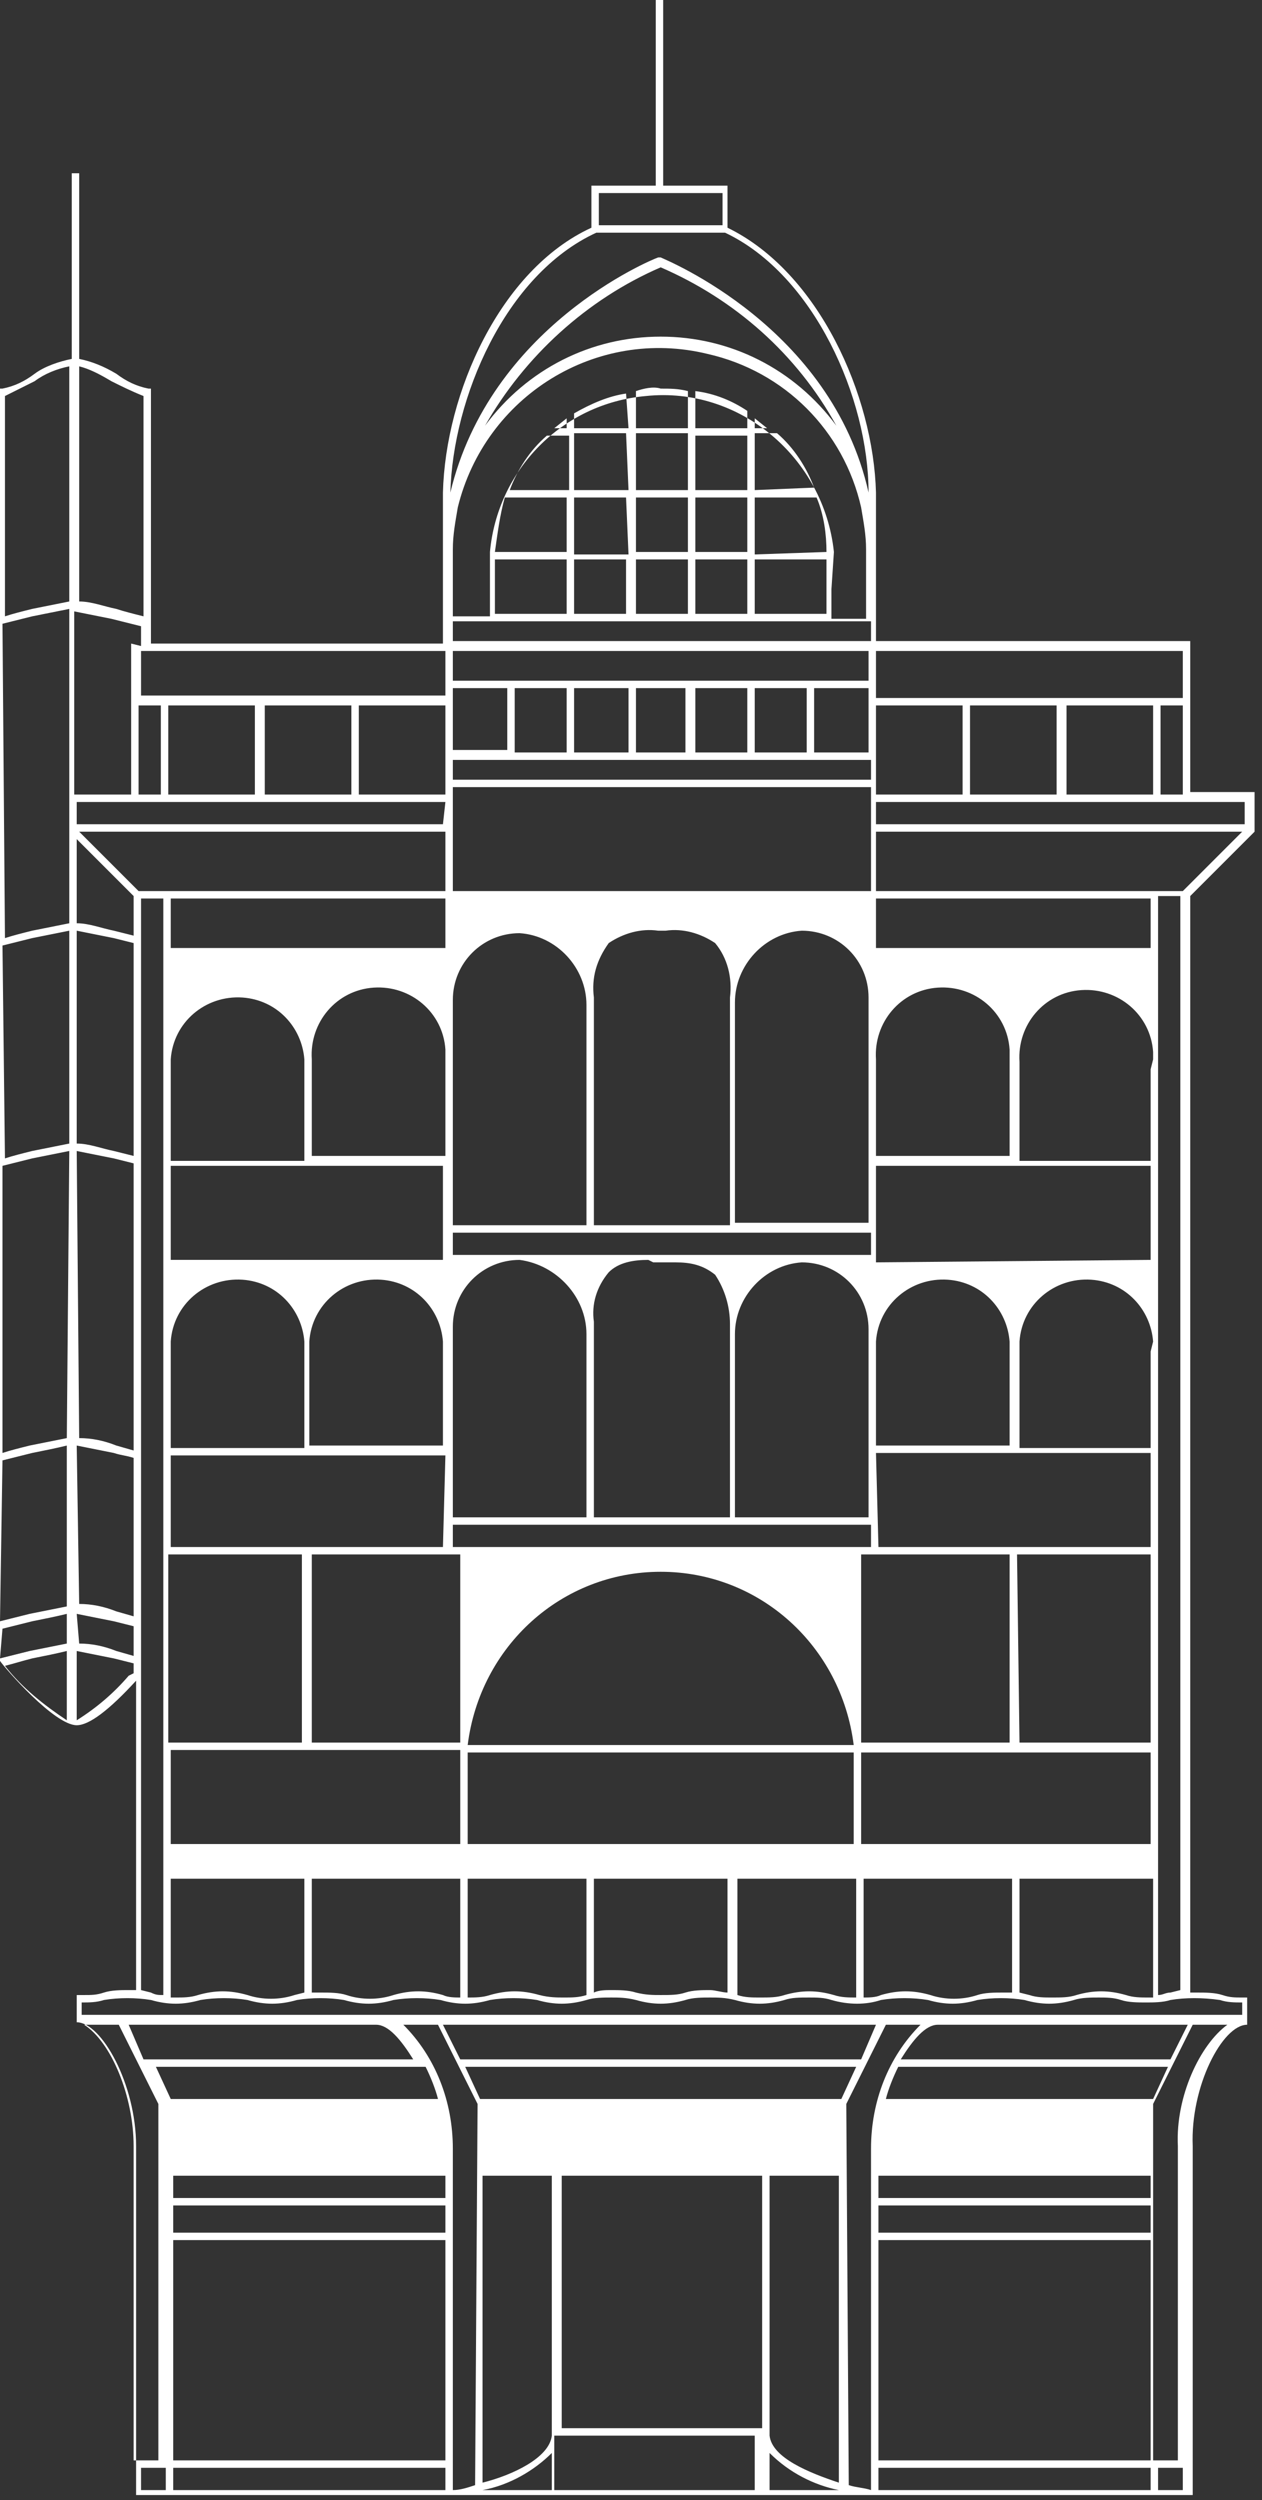 <svg width="51" height="101" viewBox="0 0 51 101" fill="none" xmlns="http://www.w3.org/2000/svg">
<rect x="0" y="0" width="51" height="101" fill="#333333" stroke="none"/>
<path d="M47.3 80.5C47.1 80.5 47 80.6 46.8 80.6V51V38.2V36.2H47.7V80.4L47.3 80.5ZM49.3 80.8C49.6 80.9 49.9 80.9 50.2 80.9V81.4H3.3V80.9C3.6 80.9 3.9 80.9 4.2 80.8C4.8 80.7 5.5 80.7 6.1 80.8C6.8 81 7.4 81 8.1 80.8C8.7 80.7 9.4 80.7 10 80.8C10.7 81 11.3 81 12 80.8C12.6 80.7 13.3 80.7 13.9 80.8C14.6 81 15.2 81 15.9 80.8C16.5 80.7 17.2 80.7 17.8 80.8C18.5 81 19.1 81 19.8 80.8C20.4 80.7 21.1 80.7 21.7 80.8C22.4 81 23 81 23.7 80.8C24 80.7 24.4 80.7 24.7 80.7C25 80.7 25.3 80.7 25.7 80.8C26.4 81 27 81 27.7 80.8C28 80.7 28.4 80.7 28.7 80.7C29 80.7 29.3 80.7 29.7 80.8C30.4 81 31 81 31.7 80.8C32 80.7 32.3 80.7 32.7 80.7C33 80.7 33.3 80.7 33.6 80.8C34.3 81 35 81 35.6 80.8C36.2 80.7 36.9 80.7 37.5 80.8C38.2 81 38.8 81 39.5 80.8C40.1 80.7 40.8 80.7 41.4 80.8C42.1 81 42.7 81 43.4 80.8C43.7 80.7 44.1 80.7 44.4 80.7C44.7 80.7 45 80.7 45.3 80.8C45.6 80.9 46 80.9 46.3 80.9C46.6 80.9 47 80.9 47.3 80.8C47.9 80.7 48.6 80.7 49.3 80.8ZM47.6 86.7V99.4H46.6V85L48.2 81.8H49.6C48.5 82.6 47.5 84.7 47.6 86.7ZM6.4 99.4H5.4V86.7C5.4 84.7 4.5 82.5 3.4 81.8H4.8L6.4 85V99.4ZM22.4 98.4H30.5V100.6H22.4V98.4ZM15.2 81.8C15.7 81.8 16.2 82.4 16.7 83.2H5.8L5.2 81.8H15.2ZM19.2 100.4C18.9 100.5 18.6 100.6 18.3 100.6V86.8C18.3 84.9 17.6 83.1 16.3 81.8H17.7L19.3 85L19.2 100.4ZM34.8 83.2H18.6L17.9 81.8H35.4L34.8 83.2ZM34.2 85L35.8 81.8H37.2C35.9 83.1 35.2 84.9 35.2 86.8V100.6C34.9 100.5 34.6 100.5 34.3 100.4L34.2 85ZM48 81.8L47.3 83.2H36.4C36.9 82.4 37.4 81.8 37.9 81.8H48ZM35.8 84.8C35.9 84.4 36.1 83.9 36.3 83.5H47.2L46.6 84.8H35.8ZM46.5 88.8H35.5V87.9H46.5V88.8ZM46.5 99.4H35.5V90.5H46.5V99.4ZM35.5 89.1H46.5V90.2H35.5V89.1ZM31.1 99.1C31.9 99.9 32.9 100.4 33.9 100.6H31.1V99.1ZM22.3 99.1V100.6H19.5C20.6 100.4 21.6 99.8 22.3 99.1ZM34 84.8H19.4L18.8 83.5H34.6L34 84.8ZM30.8 98.1H22.7V87.9H30.8V98.1ZM33.9 100.3C32.7 99.9 31.2 99.3 31.1 98.4V87.9H33.9V100.3ZM22.3 98.4C22.2 99.3 20.7 100 19.5 100.3V87.9H22.3V98.4ZM18 88.8H7V87.9H18V88.8ZM18 90.2H7V89.1H18V90.2ZM18 99.4H7V90.5H18V99.4ZM17.2 83.5C17.4 83.9 17.6 84.4 17.7 84.8H6.9L6.3 83.5H17.2ZM7 99.7H18V100.6H7V99.7ZM5.7 99.7H6.7V100.6H5.7V99.7ZM46.5 100.6H35.5V99.7H46.5V100.6ZM46.8 99.7H47.8V100.6H46.8V99.7ZM5.7 36.3H6.6V38.3V51V80.6C6.4 80.6 6.3 80.6 6.1 80.5L5.7 80.4V36.3ZM5.2 67.7C4.6 68.4 3.9 69 3.1 69.5V66.7C3.6 66.8 4.1 66.9 4.6 67L5.4 67.2V67.6L5.2 67.7ZM0.2 67.3C0.6 67.2 0.9 67.1 1.3 67C1.8 66.9 2.3 66.8 2.7 66.7V69.5C1.8 68.9 0.9 68.2 0.2 67.3ZM1.4 15.4C1.8 15.1 2.3 14.9 2.8 14.8V24.3C2.3 24.4 1.8 24.5 1.3 24.6C0.9 24.7 0.5 24.8 0.2 24.9V16C0.6 15.8 1 15.6 1.4 15.4ZM4.5 15.4C4.9 15.6 5.3 15.8 5.8 16V24.9C5.4 24.8 5 24.7 4.7 24.6C4.2 24.5 3.7 24.3 3.2 24.3V14.8C3.6 14.9 4 15.1 4.5 15.4ZM5.3 26V32.1H3V24.7C3.5 24.8 4 24.9 4.5 25C4.9 25.1 5.3 25.2 5.7 25.3V26.1L5.3 26ZM18 28.1H5.7V26.3H18V28.1ZM18.3 25.1H35.2V25.9H18.3V25.1ZM24.1 9.4H29.3C32.9 11.1 35.1 16.1 35.1 19.9C33.6 13.2 26.9 10.5 26.7 10.4H26.6C26.3 10.5 19.8 13.2 18.2 19.9C18.3 16.1 20.4 11.1 24.1 9.4ZM24.2 7.8H29.2V9.1H24.2V7.8ZM26.7 13.6C23.9 13.6 21.3 14.9 19.6 17.2C21.2 14.4 23.7 12.1 26.7 10.8C29.7 12.1 32.2 14.3 33.8 17.2C32.1 14.9 29.5 13.6 26.7 13.6ZM33.7 22.3C33.3 18.5 29.9 15.6 26.1 16C22.7 16.3 20.1 19 19.8 22.3V24.9H18.3V22.4V22.2C18.3 21.6 18.4 21.1 18.5 20.5C19.6 16 24.1 13.2 28.6 14.3C31.7 15 34.1 17.4 34.8 20.5C34.9 21.1 35 21.6 35 22.2V22.4V25H33.6V23.8L33.7 22.3ZM30.5 22.6H33.4V24.8H30.5V22.6ZM28.1 22.6H30.2V24.8H28.1V22.6ZM25.7 22.6H27.8V24.8H25.7V22.6ZM23.2 22.6H25.3V24.8H23.2V22.6ZM20 23.6V22.6H22.9V24.8H20V23.6ZM20.4 20.1H22.9V22.3H20C20.1 21.6 20.2 20.8 20.4 20.1ZM22.1 17.6H23V19.8H20.6C20.9 19 21.4 18.2 22.1 17.6ZM22.9 17.3H22.4L22.9 16.9V17.3ZM25.4 17.3H23.2V16.7C23.9 16.3 24.6 16 25.3 15.9L25.4 17.3ZM30.2 17.3H28.1V15.8C28.9 15.9 29.6 16.2 30.2 16.6V17.3ZM30.5 17.3V16.9L31 17.3H30.5ZM30.5 19.8V17.5H31.4C32.1 18.1 32.6 18.9 32.9 19.7L30.5 19.8ZM30.5 22.4V20.1H33C33.3 20.8 33.4 21.6 33.4 22.3L30.5 22.4ZM28.1 20.1H30.2V22.3H28.1V20.1ZM25.7 20.1H27.8V22.3H25.7V20.1ZM25.4 22.4H23.2V20.1H25.3L25.4 22.4ZM25.4 19.8H23.2V17.5H25.3L25.4 19.8ZM27.8 19.8H25.7V17.5H27.8V19.8ZM28.1 17.6H30.2V19.8H28.1V17.6ZM26.7 15.7C27.1 15.7 27.4 15.7 27.8 15.8V17.3H25.7V15.8C26 15.7 26.4 15.6 26.7 15.7ZM47.8 26.3V28.2H35.4V26.3H47.8ZM46.9 28.5H47.8V32.1H46.9V28.5ZM50.3 33.3H35.4V32.4H50.3V33.3ZM41.2 75.9H46.6V80.7H46.4C46.1 80.7 45.8 80.7 45.5 80.6C44.8 80.4 44.2 80.4 43.5 80.6C43.2 80.7 42.9 80.7 42.5 80.7C42.2 80.7 41.9 80.7 41.6 80.6L41.2 80.5V75.9ZM34.9 75.9H40.9V80.5H40.5C40.2 80.5 39.8 80.5 39.5 80.6C38.9 80.8 38.2 80.8 37.6 80.6C36.9 80.4 36.3 80.4 35.6 80.6C35.4 80.7 35.1 80.7 34.9 80.7V75.9ZM34.6 80.7C34.3 80.7 34 80.7 33.7 80.6C33 80.4 32.4 80.4 31.7 80.6C31.4 80.7 31.1 80.7 30.7 80.7C30.4 80.7 30.1 80.7 29.8 80.6V75.9H34.6V80.7ZM24 75.9H29.4V80.5C29.2 80.5 28.9 80.4 28.7 80.4C28.4 80.4 28 80.4 27.7 80.5C27.4 80.6 27.1 80.6 26.7 80.6C26.4 80.6 26.1 80.6 25.7 80.5C25.4 80.4 25 80.4 24.7 80.4C24.5 80.4 24.2 80.4 24 80.5V75.9ZM18.9 80.7V75.9H23.7V80.6C23.4 80.7 23.1 80.7 22.8 80.7C22.5 80.7 22.2 80.7 21.8 80.6C21.1 80.4 20.5 80.4 19.8 80.6C19.5 80.7 19.2 80.7 18.9 80.7ZM12.6 75.9H18.6V80.7C18.4 80.7 18.1 80.7 17.9 80.6C17.2 80.4 16.6 80.4 15.9 80.6C15.3 80.8 14.6 80.8 14 80.6C13.7 80.5 13.3 80.5 13 80.5H12.6V75.9ZM6.9 75.9H12.3V80.5L11.9 80.6C11.3 80.8 10.6 80.8 10 80.6C9.3 80.4 8.7 80.4 8 80.6C7.7 80.7 7.4 80.7 7.1 80.7H6.9V75.9ZM5.6 36L3.2 33.6H18V36H5.6ZM3.1 65.2C3.6 65.3 4.1 65.4 4.6 65.5L5.4 65.7V66.9L4.7 66.7C4.2 66.5 3.7 66.4 3.2 66.4L3.1 65.2ZM0.1 65.8C0.5 65.7 0.9 65.6 1.3 65.5C1.8 65.4 2.3 65.3 2.7 65.2V66.4C2.2 66.5 1.7 66.6 1.2 66.7C0.8 66.8 0.4 66.9 0 67L0.1 65.8ZM0.1 38.2C0.5 38.1 0.9 38 1.3 37.9C1.8 37.8 2.3 37.7 2.8 37.6V46.2C2.3 46.3 1.8 46.4 1.3 46.5C0.9 46.6 0.5 46.7 0.2 46.8L0.1 38.2ZM3.1 58.4C3.6 58.5 4.1 58.6 4.6 58.7C4.9 58.8 5.1 58.8 5.4 58.9V65.3L4.7 65.1C4.2 64.9 3.7 64.8 3.2 64.8L3.1 58.4ZM0.1 59C0.5 58.9 0.9 58.8 1.3 58.7C1.8 58.6 2.3 58.5 2.7 58.4V64.9C2.2 65 1.7 65.1 1.2 65.2C0.8 65.3 0.4 65.4 0 65.5L0.1 59ZM2.7 58.1C2.2 58.2 1.7 58.3 1.2 58.4C0.8 58.5 0.4 58.6 0.1 58.7V47.1C0.5 47 0.9 46.9 1.3 46.8C1.8 46.7 2.3 46.6 2.8 46.5L2.7 58.1ZM4.6 37.6C4.1 37.5 3.6 37.3 3.1 37.3V33.9L5.4 36.2V37.8L4.6 37.6ZM4.6 46.5C4.1 46.4 3.6 46.2 3.1 46.2V37.6C3.6 37.7 4.1 37.8 4.6 37.9L5.4 38.1V46.7L4.6 46.5ZM3.1 46.5C3.6 46.6 4.1 46.7 4.6 46.8L5.4 47V58.6L4.7 58.4C4.2 58.2 3.7 58.1 3.2 58.1L3.1 46.5ZM17.9 33.3H3.1V32.4H18L17.9 33.3ZM5.6 28.5H6.5V32.1H5.6V28.5ZM43.1 28.5H46.6V32.1H43.1V28.5ZM39.2 28.5H42.7V32.1H39.2V28.5ZM35.4 28.5H38.9V32.1H35.4V28.5ZM35.4 36.3H46.5V38.3H35.4V36.3ZM35.4 51V47.1H46.5V50.9L35.4 51ZM6.9 54.2C7 52.7 8.3 51.6 9.8 51.7C11.2 51.8 12.2 52.9 12.3 54.2V58.5H6.9V54.2ZM17.9 47.1V50.9H6.9V47.1H17.9ZM6.9 42.8C7 41.3 8.3 40.2 9.8 40.3C11.2 40.4 12.2 41.5 12.3 42.8V46.9H6.9V42.8ZM18.3 31.8H35.2V36H18.3V31.8ZM22.9 30.4H20.8V27.8H22.9V30.4ZM25.4 30.4H23.2V27.8H25.4V30.4ZM27.7 30.4H25.7V27.8H27.7V30.4ZM30.2 30.4H28.1V27.8H30.2V30.4ZM32.6 30.4H30.5V27.8H32.6V30.4ZM35.1 30.4H32.9V27.8H35.1V30.4ZM18.3 27.8H20.5V30.3H18.3V27.8ZM18.3 30.7H35.2V31.5H18.3V30.7ZM27.3 50.7H18.3V49.8H35.2V50.7H27.3ZM35.4 58.4V54.2C35.5 52.7 36.8 51.6 38.3 51.7C39.7 51.8 40.7 52.9 40.8 54.2V58.4H35.4ZM35.4 58.7H46.5V62.5H35.5L35.4 58.7ZM41.1 62.8H46.5V70.4H41.2L41.1 62.8ZM12.2 70.4H6.8V62.8H12.2V70.4ZM17.9 62.5H6.9V58.8H18L17.9 62.5ZM12.5 54.5V54.2C12.6 52.7 13.9 51.6 15.4 51.7C16.8 51.8 17.8 52.9 17.9 54.2V58.4H12.5V54.5ZM23.7 53.9V61.3H18.3V53.6C18.3 52.1 19.5 50.9 21 50.9C22.5 51.1 23.7 52.4 23.7 53.9ZM35.1 53.7V61.3H29.7V53.9C29.7 52.4 30.9 51.1 32.4 51C33.9 51 35.1 52.2 35.1 53.7ZM34.8 62.5H18.3V61.6H35.2V62.5H34.8ZM34.8 62.8H40.8V70.4H34.8V62.8ZM26.7 63.5C30.7 63.5 34 66.5 34.5 70.5H18.9C19.4 66.5 22.7 63.5 26.7 63.5ZM12.6 62.8H18.6V70.4H12.6V62.8ZM26.4 51H27.3C27.9 51 28.4 51.1 28.9 51.5C29.3 52.1 29.5 52.8 29.5 53.5V61.3H24V53.4C23.9 52.7 24.1 52 24.6 51.4C25 51 25.6 50.9 26.2 50.9L26.4 51ZM35.4 43.1V42.8C35.3 41.3 36.4 40 37.9 39.9C39.4 39.8 40.7 40.9 40.8 42.4V46.7H35.4V43.1ZM18.3 40.8V40.4C18.3 38.9 19.5 37.7 21 37.7C22.5 37.8 23.7 39.1 23.7 40.6V49.5H18.3V40.8ZM12.6 43.1V42.8C12.5 41.3 13.6 40 15.1 39.9C16.6 39.8 17.9 40.9 18 42.4V46.7H12.6V43.1ZM24 41V40.3C23.9 39.5 24.1 38.8 24.6 38.1C25.2 37.7 25.9 37.5 26.6 37.6H26.9C27.6 37.5 28.3 37.7 28.9 38.1C29.4 38.7 29.6 39.5 29.5 40.3V49.5H24V41ZM35.1 43.1V49.4H29.7V40.5C29.7 39 30.9 37.7 32.4 37.6C33.9 37.6 35.1 38.8 35.1 40.3V43.1ZM6.9 74.5V70.7H18.6V72.7V74.5H6.9ZM26.7 74.5H18.9V70.8H34.5V74.5H26.7ZM34.8 74.5V72.8V70.8H46.5V74.5H34.8ZM14.5 28.5H18V32.1H14.5V28.5ZM10.7 28.5H14.2V32.1H10.7V28.5ZM6.8 28.5H10.3V32.1H6.8V28.5ZM18 38.3H6.9V36.3H18V38.3ZM46.5 54.6V58.5H41.2V54.2C41.3 52.7 42.6 51.6 44.1 51.7C45.5 51.8 46.5 52.9 46.6 54.2L46.5 54.6ZM46.5 43.2V46.9H41.2V42.9C41.1 41.4 42.2 40.1 43.7 40C45.2 39.9 46.5 41 46.6 42.5V42.8L46.5 43.2ZM26.7 26.3H35.1V27.5H18.3V26.3H26.7ZM0.1 25.2C0.5 25.1 0.9 25 1.3 24.9C1.8 24.8 2.3 24.7 2.8 24.6V37.3C2.3 37.4 1.8 37.5 1.3 37.6C0.9 37.7 0.5 37.8 0.2 37.9L0.1 25.2ZM35.4 36V33.6H50.2L47.8 36H35.4ZM50.4 81.8V80.7H50.2C49.9 80.7 49.7 80.7 49.4 80.6C49.1 80.5 48.7 80.5 48.4 80.5H48.1V36.2L50.7 33.6V32H48.1V25.9H35.4V22.8V19.9C35.3 16 33.1 11 29.4 9.2V7.5H26.8V0H26.5V7.5H23.9V9.2C20.2 10.9 18 15.9 17.9 19.9V22.9V26H6.1V15.7H6C5.5 15.6 5.1 15.4 4.7 15.1C4.2 14.8 3.7 14.6 3.2 14.5V7H2.9V14.5C2.4 14.6 1.8 14.8 1.4 15.1C1 15.4 0.6 15.6 0.1 15.7H0V67.1C0.2 67.4 2.2 69.7 3.1 69.7C3.6 69.7 4.4 69.1 5.5 67.9V80.4H5.2C4.9 80.4 4.5 80.4 4.2 80.5C3.9 80.6 3.7 80.6 3.4 80.6H3.1V81.7C4.1 81.7 5.5 84.2 5.5 86.7V100.7V100.8H48.2V86.7C48.1 84.3 49.4 81.8 50.4 81.8Z" fill="white"/>
</svg>
